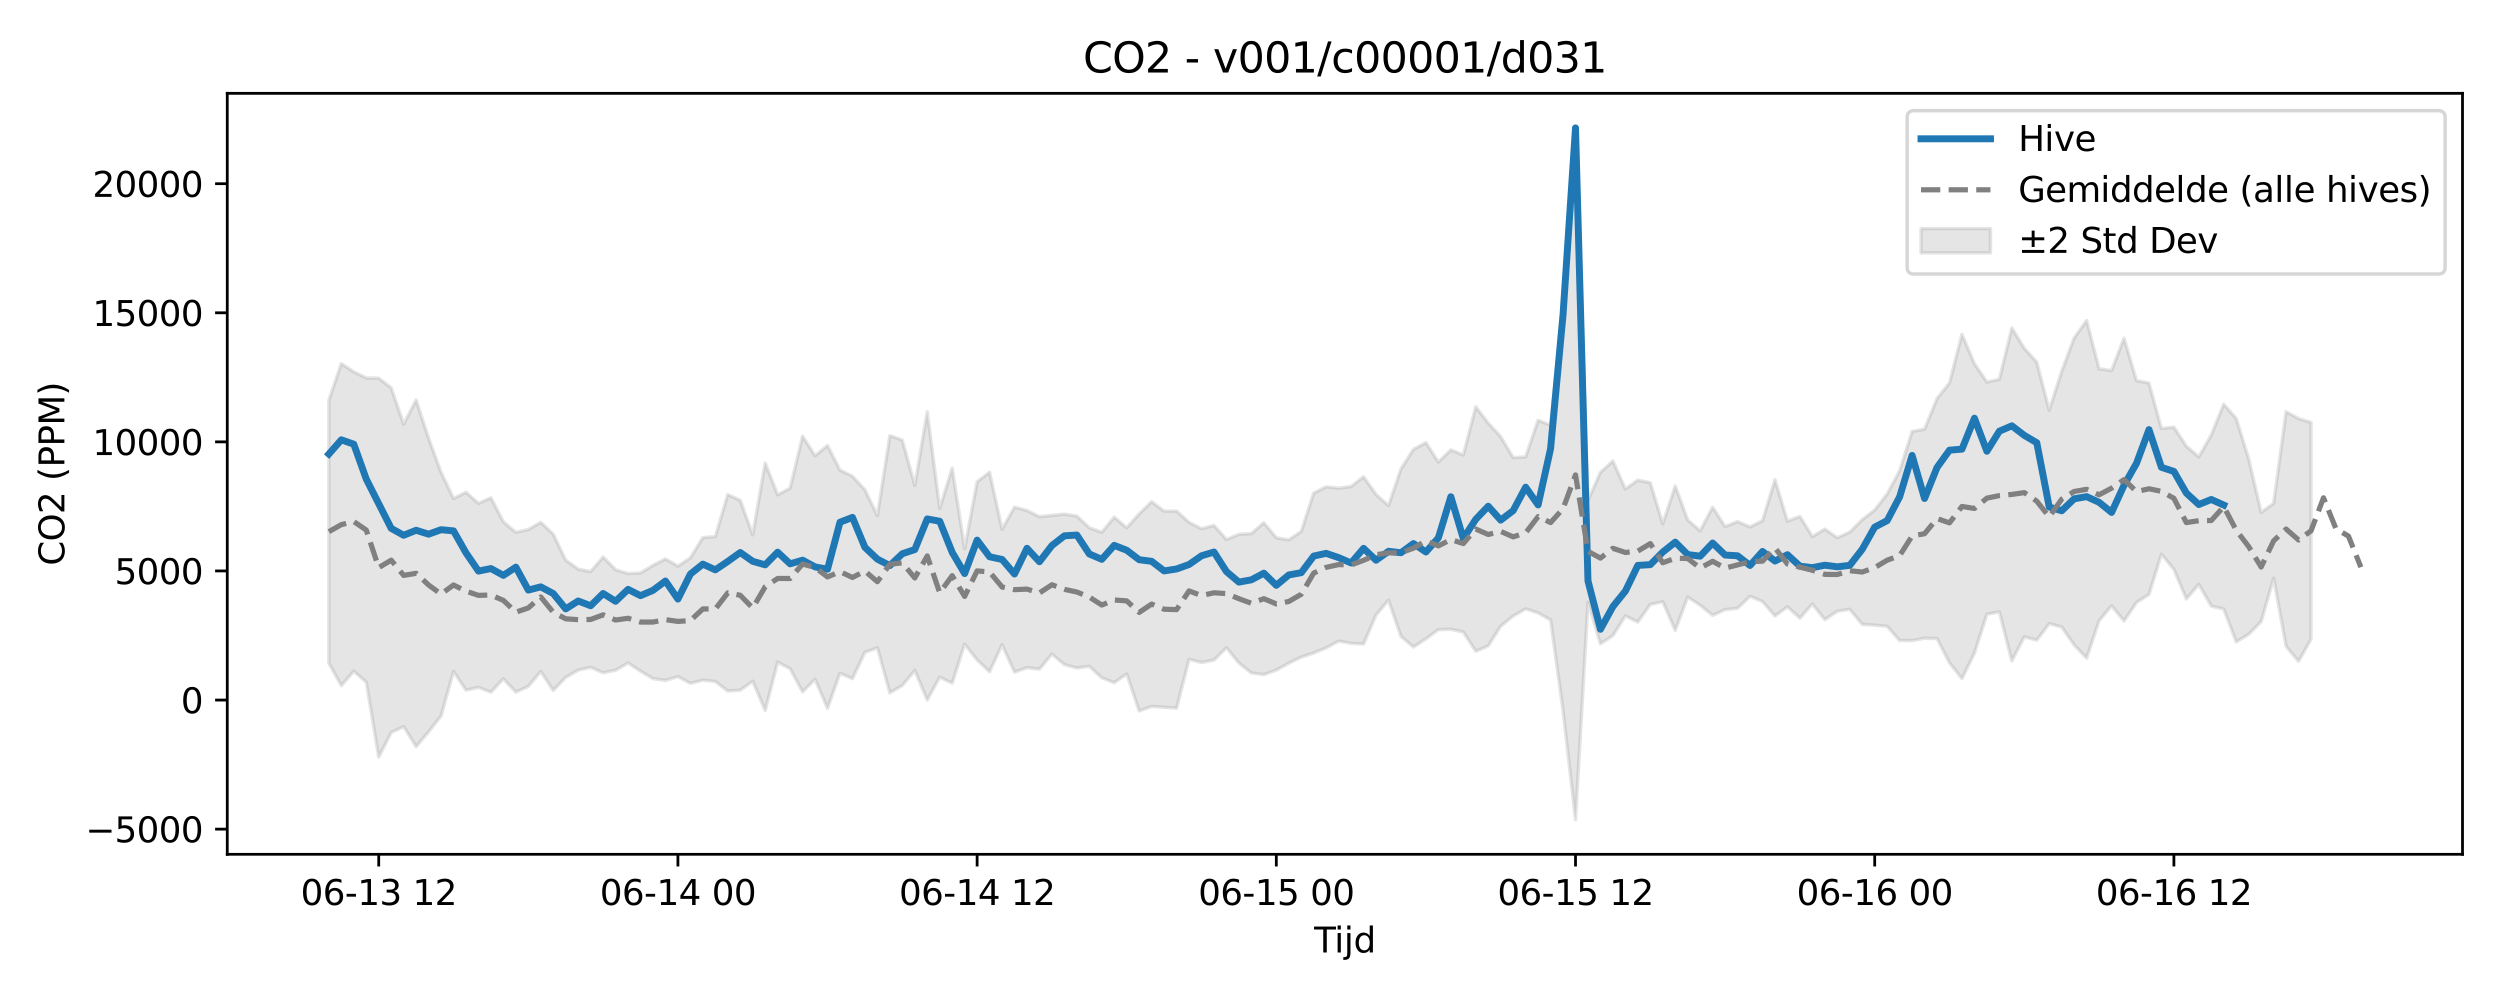 <?xml version="1.0" encoding="utf-8" standalone="no"?>
<!DOCTYPE svg PUBLIC "-//W3C//DTD SVG 1.1//EN"
  "http://www.w3.org/Graphics/SVG/1.1/DTD/svg11.dtd">
<svg xmlns:xlink="http://www.w3.org/1999/xlink" width="720pt" height="288pt" viewBox="0 0 720 288" xmlns="http://www.w3.org/2000/svg" version="1.1">
 <defs>
  <style type="text/css">*{stroke-linejoin: round; stroke-linecap: butt}</style>
 </defs>
 <g id="figure_1">
  <g id="patch_1">
   <path d="M 0 288 
L 720 288 
L 720 0 
L 0 0 
z
" style="fill: #ffffff"/>
  </g>
  <g id="axes_1">
   <g id="patch_2">
    <path d="M 65.45 246.04 
L 709.2 246.04 
L 709.2 26.88 
L 65.45 26.88 
z
" style="fill: #ffffff"/>
   </g>
   <g id="FillBetweenPolyCollection_1">
    <defs>
     <path id="m4580491c74" d="M 94.711 -172.758 
L 94.711 -97.006 
L 98.302 -90.545 
L 101.892 -94.687 
L 105.482 -91.541 
L 109.073 -69.968 
L 112.663 -77.025 
L 116.253 -78.741 
L 119.844 -72.966 
L 123.434 -77.245 
L 127.025 -81.805 
L 130.615 -94.617 
L 134.205 -89.24 
L 137.796 -90.054 
L 141.386 -88.648 
L 144.976 -92.493 
L 148.567 -88.682 
L 152.157 -90.338 
L 155.747 -94.593 
L 159.338 -89.149 
L 162.928 -92.912 
L 166.518 -94.988 
L 170.109 -95.811 
L 173.699 -94.251 
L 177.289 -94.956 
L 180.88 -97.072 
L 184.47 -94.71 
L 188.06 -92.546 
L 191.651 -92.041 
L 195.241 -93.122 
L 198.832 -91.192 
L 202.422 -92.102 
L 206.012 -91.745 
L 209.603 -88.988 
L 213.193 -89.224 
L 216.783 -91.804 
L 220.374 -83.398 
L 223.964 -97.308 
L 227.554 -95.393 
L 231.145 -88.75 
L 234.735 -92.36 
L 238.325 -84.012 
L 241.916 -94.116 
L 245.506 -92.544 
L 249.096 -100.125 
L 252.687 -101.442 
L 256.277 -88.484 
L 259.868 -90.567 
L 263.458 -94.902 
L 267.048 -86.395 
L 270.639 -92.98 
L 274.229 -91.248 
L 277.819 -102.481 
L 281.41 -97.931 
L 285 -94.541 
L 288.59 -102.324 
L 292.181 -94.421 
L 295.771 -95.708 
L 299.361 -95.272 
L 302.952 -99.617 
L 306.542 -96.603 
L 310.132 -95.621 
L 313.723 -96.088 
L 317.313 -92.791 
L 320.904 -91.375 
L 324.494 -93.906 
L 328.084 -83.234 
L 331.675 -84.562 
L 335.265 -84.289 
L 338.855 -84.053 
L 342.446 -98.084 
L 346.036 -97.217 
L 349.626 -97.887 
L 353.217 -101.454 
L 356.807 -97.044 
L 360.397 -94.185 
L 363.988 -93.705 
L 367.578 -95.009 
L 371.168 -97.007 
L 374.759 -98.757 
L 378.349 -99.926 
L 381.939 -101.414 
L 385.53 -103.373 
L 389.12 -102.714 
L 392.711 -102.529 
L 396.301 -110.894 
L 399.891 -115.14 
L 403.482 -104.713 
L 407.072 -101.649 
L 410.662 -104.01 
L 414.253 -106.649 
L 417.843 -106.772 
L 421.433 -105.965 
L 425.024 -100.438 
L 428.614 -101.983 
L 432.204 -107.659 
L 435.795 -110.57 
L 439.385 -112.655 
L 442.975 -111.475 
L 446.566 -109.451 
L 450.156 -83.362 
L 453.747 -51.922 
L 457.337 -114.528 
L 460.927 -102.566 
L 464.518 -104.95 
L 468.108 -110.613 
L 471.698 -108.846 
L 475.289 -113.931 
L 478.879 -114.69 
L 482.469 -106.447 
L 486.06 -116.052 
L 489.65 -113.69 
L 493.24 -110.774 
L 496.831 -112.428 
L 500.421 -112.816 
L 504.011 -116.269 
L 507.602 -114.75 
L 511.192 -110.598 
L 514.782 -113.24 
L 518.373 -109.979 
L 521.963 -114.052 
L 525.554 -109.551 
L 529.144 -111.953 
L 532.734 -112.521 
L 536.325 -108.18 
L 539.915 -107.948 
L 543.505 -107.602 
L 547.096 -103.527 
L 550.686 -103.515 
L 554.276 -104.182 
L 557.867 -104.092 
L 561.457 -97.095 
L 565.047 -92.548 
L 568.638 -99.889 
L 572.228 -111.097 
L 575.818 -111.773 
L 579.409 -97.664 
L 582.999 -104.59 
L 586.59 -103.627 
L 590.18 -108.386 
L 593.77 -107.437 
L 597.361 -102.237 
L 600.951 -98.48 
L 604.541 -109.215 
L 608.132 -113.525 
L 611.722 -109.168 
L 615.312 -114.463 
L 618.903 -116.797 
L 622.493 -128.396 
L 626.083 -123.999 
L 629.674 -115.505 
L 633.264 -119.688 
L 636.854 -113.439 
L 640.445 -112.594 
L 644.035 -103.133 
L 647.625 -105.331 
L 651.216 -108.994 
L 654.806 -121.465 
L 658.397 -101.855 
L 661.987 -97.532 
L 665.577 -103.915 
L 665.577 -166.339 
L 665.577 -166.339 
L 661.987 -167.442 
L 658.397 -169.404 
L 654.806 -143.018 
L 651.216 -140.412 
L 647.625 -155.808 
L 644.035 -167.463 
L 640.445 -171.587 
L 636.854 -162.736 
L 633.264 -156.409 
L 629.674 -159.487 
L 626.083 -164.976 
L 622.493 -164.594 
L 618.903 -177.671 
L 615.312 -178.37 
L 611.722 -190.598 
L 608.132 -181.289 
L 604.541 -181.79 
L 600.951 -195.676 
L 597.361 -190.682 
L 593.77 -181.051 
L 590.18 -169.863 
L 586.59 -183.712 
L 582.999 -187.661 
L 579.409 -193.545 
L 575.818 -178.766 
L 572.228 -177.98 
L 568.638 -183.237 
L 565.047 -191.728 
L 561.457 -177.723 
L 557.867 -173.215 
L 554.276 -164.398 
L 550.686 -163.75 
L 547.096 -152.435 
L 543.505 -145.733 
L 539.915 -141.101 
L 536.325 -138.336 
L 532.734 -134.745 
L 529.144 -133.129 
L 525.554 -135.623 
L 521.963 -133.466 
L 518.373 -139.266 
L 514.782 -137.899 
L 511.192 -149.813 
L 507.602 -138.032 
L 504.011 -136.224 
L 500.421 -137.786 
L 496.831 -136.334 
L 493.24 -141.92 
L 489.65 -135.117 
L 486.06 -138.262 
L 482.469 -148.024 
L 478.879 -137.16 
L 475.289 -148.966 
L 471.698 -149.722 
L 468.108 -147.158 
L 464.518 -155.233 
L 460.927 -151.968 
L 457.337 -143.896 
L 453.747 -250.525 
L 450.156 -199.64 
L 446.566 -165.535 
L 442.975 -166.96 
L 439.385 -156.421 
L 435.795 -156.195 
L 432.204 -162.253 
L 428.614 -166.142 
L 425.024 -170.839 
L 421.433 -156.941 
L 417.843 -158.436 
L 414.253 -154.911 
L 410.662 -160.52 
L 407.072 -158.577 
L 403.482 -152.937 
L 399.891 -142.391 
L 396.301 -145.59 
L 392.711 -150.714 
L 389.12 -147.871 
L 385.53 -147.416 
L 381.939 -147.792 
L 378.349 -145.982 
L 374.759 -134.94 
L 371.168 -132.528 
L 367.578 -133.122 
L 363.988 -137.453 
L 360.397 -134.323 
L 356.807 -134.111 
L 353.217 -132.627 
L 349.626 -136.676 
L 346.036 -135.721 
L 342.446 -137.55 
L 338.855 -140.81 
L 335.265 -140.785 
L 331.675 -143.502 
L 328.084 -140.006 
L 324.494 -135.99 
L 320.904 -139.054 
L 317.313 -134.709 
L 313.723 -136.015 
L 310.132 -139.374 
L 306.542 -139.939 
L 302.952 -139.563 
L 299.361 -139.183 
L 295.771 -140.967 
L 292.181 -141.932 
L 288.59 -135.579 
L 285 -151.983 
L 281.41 -149.246 
L 277.819 -129.979 
L 274.229 -153.171 
L 270.639 -141.553 
L 267.048 -169.372 
L 263.458 -148.199 
L 259.868 -161.248 
L 256.277 -162.521 
L 252.687 -139.496 
L 249.096 -146.938 
L 245.506 -150.835 
L 241.916 -152.615 
L 238.325 -159.68 
L 234.735 -156.75 
L 231.145 -162.384 
L 227.554 -147.387 
L 223.964 -145.495 
L 220.374 -154.64 
L 216.783 -133.975 
L 213.193 -143.908 
L 209.603 -145.538 
L 206.012 -133.455 
L 202.422 -133.161 
L 198.832 -127.35 
L 195.241 -124.94 
L 191.651 -127.038 
L 188.06 -125.162 
L 184.47 -122.982 
L 180.88 -122.809 
L 177.289 -123.913 
L 173.699 -127.585 
L 170.109 -123.371 
L 166.518 -124.084 
L 162.928 -126.656 
L 159.338 -134.153 
L 155.747 -137.562 
L 152.157 -135.501 
L 148.567 -134.698 
L 144.976 -137.682 
L 141.386 -144.627 
L 137.796 -143.023 
L 134.205 -146.242 
L 130.615 -144.423 
L 127.025 -151.989 
L 123.434 -161.796 
L 119.844 -172.799 
L 116.253 -165.839 
L 112.663 -176.309 
L 109.073 -179.08 
L 105.482 -179.15 
L 101.892 -180.9 
L 98.302 -183.262 
L 94.711 -172.758 
z
" style="stroke: #808080; stroke-opacity: 0.2"/>
    </defs>
    <g clip-path="url(#pbd253abf12)">
     <use xlink:href="#m4580491c74" x="0" y="288" style="fill: #808080; fill-opacity: 0.2; stroke: #808080; stroke-opacity: 0.2"/>
    </g>
   </g>
   <g id="matplotlib.axis_1">
    <g id="xtick_1">
     <g id="line2d_1">
      <defs>
       <path id="m6f664f702b" d="M 0 0 
L 0 3.5 
" style="stroke: #000000; stroke-width: 0.8"/>
      </defs>
      <g>
       <use xlink:href="#m6f664f702b" x="109.073" y="246.04" style="stroke: #000000; stroke-width: 0.8"/>
      </g>
     </g>
     <g id="text_1">
      <!-- 06-13 12 -->
      <g transform="translate(86.592 260.638) scale(0.1 -0.1)">
       <defs>
        <path id="DejaVuSans-30" d="M 2034 4250 
Q 1547 4250 1301 3770 
Q 1056 3291 1056 2328 
Q 1056 1369 1301 889 
Q 1547 409 2034 409 
Q 2525 409 2770 889 
Q 3016 1369 3016 2328 
Q 3016 3291 2770 3770 
Q 2525 4250 2034 4250 
z
M 2034 4750 
Q 2819 4750 3233 4129 
Q 3647 3509 3647 2328 
Q 3647 1150 3233 529 
Q 2819 -91 2034 -91 
Q 1250 -91 836 529 
Q 422 1150 422 2328 
Q 422 3509 836 4129 
Q 1250 4750 2034 4750 
z
" transform="scale(0.016)"/>
        <path id="DejaVuSans-36" d="M 2113 2584 
Q 1688 2584 1439 2293 
Q 1191 2003 1191 1497 
Q 1191 994 1439 701 
Q 1688 409 2113 409 
Q 2538 409 2786 701 
Q 3034 994 3034 1497 
Q 3034 2003 2786 2293 
Q 2538 2584 2113 2584 
z
M 3366 4563 
L 3366 3988 
Q 3128 4100 2886 4159 
Q 2644 4219 2406 4219 
Q 1781 4219 1451 3797 
Q 1122 3375 1075 2522 
Q 1259 2794 1537 2939 
Q 1816 3084 2150 3084 
Q 2853 3084 3261 2657 
Q 3669 2231 3669 1497 
Q 3669 778 3244 343 
Q 2819 -91 2113 -91 
Q 1303 -91 875 529 
Q 447 1150 447 2328 
Q 447 3434 972 4092 
Q 1497 4750 2381 4750 
Q 2619 4750 2861 4703 
Q 3103 4656 3366 4563 
z
" transform="scale(0.016)"/>
        <path id="DejaVuSans-2d" d="M 313 2009 
L 1997 2009 
L 1997 1497 
L 313 1497 
L 313 2009 
z
" transform="scale(0.016)"/>
        <path id="DejaVuSans-31" d="M 794 531 
L 1825 531 
L 1825 4091 
L 703 3866 
L 703 4441 
L 1819 4666 
L 2450 4666 
L 2450 531 
L 3481 531 
L 3481 0 
L 794 0 
L 794 531 
z
" transform="scale(0.016)"/>
        <path id="DejaVuSans-33" d="M 2597 2516 
Q 3050 2419 3304 2112 
Q 3559 1806 3559 1356 
Q 3559 666 3084 287 
Q 2609 -91 1734 -91 
Q 1441 -91 1130 -33 
Q 819 25 488 141 
L 488 750 
Q 750 597 1062 519 
Q 1375 441 1716 441 
Q 2309 441 2620 675 
Q 2931 909 2931 1356 
Q 2931 1769 2642 2001 
Q 2353 2234 1838 2234 
L 1294 2234 
L 1294 2753 
L 1863 2753 
Q 2328 2753 2575 2939 
Q 2822 3125 2822 3475 
Q 2822 3834 2567 4026 
Q 2313 4219 1838 4219 
Q 1578 4219 1281 4162 
Q 984 4106 628 3988 
L 628 4550 
Q 988 4650 1302 4700 
Q 1616 4750 1894 4750 
Q 2613 4750 3031 4423 
Q 3450 4097 3450 3541 
Q 3450 3153 3228 2886 
Q 3006 2619 2597 2516 
z
" transform="scale(0.016)"/>
        <path id="DejaVuSans-20" transform="scale(0.016)"/>
        <path id="DejaVuSans-32" d="M 1228 531 
L 3431 531 
L 3431 0 
L 469 0 
L 469 531 
Q 828 903 1448 1529 
Q 2069 2156 2228 2338 
Q 2531 2678 2651 2914 
Q 2772 3150 2772 3378 
Q 2772 3750 2511 3984 
Q 2250 4219 1831 4219 
Q 1534 4219 1204 4116 
Q 875 4013 500 3803 
L 500 4441 
Q 881 4594 1212 4672 
Q 1544 4750 1819 4750 
Q 2544 4750 2975 4387 
Q 3406 4025 3406 3419 
Q 3406 3131 3298 2873 
Q 3191 2616 2906 2266 
Q 2828 2175 2409 1742 
Q 1991 1309 1228 531 
z
" transform="scale(0.016)"/>
       </defs>
       <use xlink:href="#DejaVuSans-30"/>
       <use xlink:href="#DejaVuSans-36" transform="translate(63.623 0)"/>
       <use xlink:href="#DejaVuSans-2d" transform="translate(127.246 0)"/>
       <use xlink:href="#DejaVuSans-31" transform="translate(163.33 0)"/>
       <use xlink:href="#DejaVuSans-33" transform="translate(226.953 0)"/>
       <use xlink:href="#DejaVuSans-20" transform="translate(290.576 0)"/>
       <use xlink:href="#DejaVuSans-31" transform="translate(322.363 0)"/>
       <use xlink:href="#DejaVuSans-32" transform="translate(385.986 0)"/>
      </g>
     </g>
    </g>
    <g id="xtick_2">
     <g id="line2d_2">
      <g>
       <use xlink:href="#m6f664f702b" x="195.241" y="246.04" style="stroke: #000000; stroke-width: 0.8"/>
      </g>
     </g>
     <g id="text_2">
      <!-- 06-14 00 -->
      <g transform="translate(172.761 260.638) scale(0.1 -0.1)">
       <defs>
        <path id="DejaVuSans-34" d="M 2419 4116 
L 825 1625 
L 2419 1625 
L 2419 4116 
z
M 2253 4666 
L 3047 4666 
L 3047 1625 
L 3713 1625 
L 3713 1100 
L 3047 1100 
L 3047 0 
L 2419 0 
L 2419 1100 
L 313 1100 
L 313 1709 
L 2253 4666 
z
" transform="scale(0.016)"/>
       </defs>
       <use xlink:href="#DejaVuSans-30"/>
       <use xlink:href="#DejaVuSans-36" transform="translate(63.623 0)"/>
       <use xlink:href="#DejaVuSans-2d" transform="translate(127.246 0)"/>
       <use xlink:href="#DejaVuSans-31" transform="translate(163.33 0)"/>
       <use xlink:href="#DejaVuSans-34" transform="translate(226.953 0)"/>
       <use xlink:href="#DejaVuSans-20" transform="translate(290.576 0)"/>
       <use xlink:href="#DejaVuSans-30" transform="translate(322.363 0)"/>
       <use xlink:href="#DejaVuSans-30" transform="translate(385.986 0)"/>
      </g>
     </g>
    </g>
    <g id="xtick_3">
     <g id="line2d_3">
      <g>
       <use xlink:href="#m6f664f702b" x="281.41" y="246.04" style="stroke: #000000; stroke-width: 0.8"/>
      </g>
     </g>
     <g id="text_3">
      <!-- 06-14 12 -->
      <g transform="translate(258.929 260.638) scale(0.1 -0.1)">
       <use xlink:href="#DejaVuSans-30"/>
       <use xlink:href="#DejaVuSans-36" transform="translate(63.623 0)"/>
       <use xlink:href="#DejaVuSans-2d" transform="translate(127.246 0)"/>
       <use xlink:href="#DejaVuSans-31" transform="translate(163.33 0)"/>
       <use xlink:href="#DejaVuSans-34" transform="translate(226.953 0)"/>
       <use xlink:href="#DejaVuSans-20" transform="translate(290.576 0)"/>
       <use xlink:href="#DejaVuSans-31" transform="translate(322.363 0)"/>
       <use xlink:href="#DejaVuSans-32" transform="translate(385.986 0)"/>
      </g>
     </g>
    </g>
    <g id="xtick_4">
     <g id="line2d_4">
      <g>
       <use xlink:href="#m6f664f702b" x="367.578" y="246.04" style="stroke: #000000; stroke-width: 0.8"/>
      </g>
     </g>
     <g id="text_4">
      <!-- 06-15 00 -->
      <g transform="translate(345.098 260.638) scale(0.1 -0.1)">
       <defs>
        <path id="DejaVuSans-35" d="M 691 4666 
L 3169 4666 
L 3169 4134 
L 1269 4134 
L 1269 2991 
Q 1406 3038 1543 3061 
Q 1681 3084 1819 3084 
Q 2600 3084 3056 2656 
Q 3513 2228 3513 1497 
Q 3513 744 3044 326 
Q 2575 -91 1722 -91 
Q 1428 -91 1123 -41 
Q 819 9 494 109 
L 494 744 
Q 775 591 1075 516 
Q 1375 441 1709 441 
Q 2250 441 2565 725 
Q 2881 1009 2881 1497 
Q 2881 1984 2565 2268 
Q 2250 2553 1709 2553 
Q 1456 2553 1204 2497 
Q 953 2441 691 2322 
L 691 4666 
z
" transform="scale(0.016)"/>
       </defs>
       <use xlink:href="#DejaVuSans-30"/>
       <use xlink:href="#DejaVuSans-36" transform="translate(63.623 0)"/>
       <use xlink:href="#DejaVuSans-2d" transform="translate(127.246 0)"/>
       <use xlink:href="#DejaVuSans-31" transform="translate(163.33 0)"/>
       <use xlink:href="#DejaVuSans-35" transform="translate(226.953 0)"/>
       <use xlink:href="#DejaVuSans-20" transform="translate(290.576 0)"/>
       <use xlink:href="#DejaVuSans-30" transform="translate(322.363 0)"/>
       <use xlink:href="#DejaVuSans-30" transform="translate(385.986 0)"/>
      </g>
     </g>
    </g>
    <g id="xtick_5">
     <g id="line2d_5">
      <g>
       <use xlink:href="#m6f664f702b" x="453.747" y="246.04" style="stroke: #000000; stroke-width: 0.8"/>
      </g>
     </g>
     <g id="text_5">
      <!-- 06-15 12 -->
      <g transform="translate(431.266 260.638) scale(0.1 -0.1)">
       <use xlink:href="#DejaVuSans-30"/>
       <use xlink:href="#DejaVuSans-36" transform="translate(63.623 0)"/>
       <use xlink:href="#DejaVuSans-2d" transform="translate(127.246 0)"/>
       <use xlink:href="#DejaVuSans-31" transform="translate(163.33 0)"/>
       <use xlink:href="#DejaVuSans-35" transform="translate(226.953 0)"/>
       <use xlink:href="#DejaVuSans-20" transform="translate(290.576 0)"/>
       <use xlink:href="#DejaVuSans-31" transform="translate(322.363 0)"/>
       <use xlink:href="#DejaVuSans-32" transform="translate(385.986 0)"/>
      </g>
     </g>
    </g>
    <g id="xtick_6">
     <g id="line2d_6">
      <g>
       <use xlink:href="#m6f664f702b" x="539.915" y="246.04" style="stroke: #000000; stroke-width: 0.8"/>
      </g>
     </g>
     <g id="text_6">
      <!-- 06-16 00 -->
      <g transform="translate(517.434 260.638) scale(0.1 -0.1)">
       <use xlink:href="#DejaVuSans-30"/>
       <use xlink:href="#DejaVuSans-36" transform="translate(63.623 0)"/>
       <use xlink:href="#DejaVuSans-2d" transform="translate(127.246 0)"/>
       <use xlink:href="#DejaVuSans-31" transform="translate(163.33 0)"/>
       <use xlink:href="#DejaVuSans-36" transform="translate(226.953 0)"/>
       <use xlink:href="#DejaVuSans-20" transform="translate(290.576 0)"/>
       <use xlink:href="#DejaVuSans-30" transform="translate(322.363 0)"/>
       <use xlink:href="#DejaVuSans-30" transform="translate(385.986 0)"/>
      </g>
     </g>
    </g>
    <g id="xtick_7">
     <g id="line2d_7">
      <g>
       <use xlink:href="#m6f664f702b" x="626.083" y="246.04" style="stroke: #000000; stroke-width: 0.8"/>
      </g>
     </g>
     <g id="text_7">
      <!-- 06-16 12 -->
      <g transform="translate(603.603 260.638) scale(0.1 -0.1)">
       <use xlink:href="#DejaVuSans-30"/>
       <use xlink:href="#DejaVuSans-36" transform="translate(63.623 0)"/>
       <use xlink:href="#DejaVuSans-2d" transform="translate(127.246 0)"/>
       <use xlink:href="#DejaVuSans-31" transform="translate(163.33 0)"/>
       <use xlink:href="#DejaVuSans-36" transform="translate(226.953 0)"/>
       <use xlink:href="#DejaVuSans-20" transform="translate(290.576 0)"/>
       <use xlink:href="#DejaVuSans-31" transform="translate(322.363 0)"/>
       <use xlink:href="#DejaVuSans-32" transform="translate(385.986 0)"/>
      </g>
     </g>
    </g>
    <g id="text_8">
     <!-- Tijd -->
     <g transform="translate(378.475 274.317) scale(0.1 -0.1)">
      <defs>
       <path id="DejaVuSans-54" d="M -19 4666 
L 3928 4666 
L 3928 4134 
L 2272 4134 
L 2272 0 
L 1638 0 
L 1638 4134 
L -19 4134 
L -19 4666 
z
" transform="scale(0.016)"/>
       <path id="DejaVuSans-69" d="M 603 3500 
L 1178 3500 
L 1178 0 
L 603 0 
L 603 3500 
z
M 603 4863 
L 1178 4863 
L 1178 4134 
L 603 4134 
L 603 4863 
z
" transform="scale(0.016)"/>
       <path id="DejaVuSans-6a" d="M 603 3500 
L 1178 3500 
L 1178 -63 
Q 1178 -731 923 -1031 
Q 669 -1331 103 -1331 
L -116 -1331 
L -116 -844 
L 38 -844 
Q 366 -844 484 -692 
Q 603 -541 603 -63 
L 603 3500 
z
M 603 4863 
L 1178 4863 
L 1178 4134 
L 603 4134 
L 603 4863 
z
" transform="scale(0.016)"/>
       <path id="DejaVuSans-64" d="M 2906 2969 
L 2906 4863 
L 3481 4863 
L 3481 0 
L 2906 0 
L 2906 525 
Q 2725 213 2448 61 
Q 2172 -91 1784 -91 
Q 1150 -91 751 415 
Q 353 922 353 1747 
Q 353 2572 751 3078 
Q 1150 3584 1784 3584 
Q 2172 3584 2448 3432 
Q 2725 3281 2906 2969 
z
M 947 1747 
Q 947 1113 1208 752 
Q 1469 391 1925 391 
Q 2381 391 2643 752 
Q 2906 1113 2906 1747 
Q 2906 2381 2643 2742 
Q 2381 3103 1925 3103 
Q 1469 3103 1208 2742 
Q 947 2381 947 1747 
z
" transform="scale(0.016)"/>
      </defs>
      <use xlink:href="#DejaVuSans-54"/>
      <use xlink:href="#DejaVuSans-69" transform="translate(57.959 0)"/>
      <use xlink:href="#DejaVuSans-6a" transform="translate(85.742 0)"/>
      <use xlink:href="#DejaVuSans-64" transform="translate(113.525 0)"/>
     </g>
    </g>
   </g>
   <g id="matplotlib.axis_2">
    <g id="ytick_1">
     <g id="line2d_8">
      <defs>
       <path id="m6e76f343d1" d="M 0 0 
L -3.5 0 
" style="stroke: #000000; stroke-width: 0.8"/>
      </defs>
      <g>
       <use xlink:href="#m6e76f343d1" x="65.45" y="238.789" style="stroke: #000000; stroke-width: 0.8"/>
      </g>
     </g>
     <g id="text_9">
      <!-- −5000 -->
      <g transform="translate(24.62 242.588) scale(0.1 -0.1)">
       <defs>
        <path id="DejaVuSans-2212" d="M 678 2272 
L 4684 2272 
L 4684 1741 
L 678 1741 
L 678 2272 
z
" transform="scale(0.016)"/>
       </defs>
       <use xlink:href="#DejaVuSans-2212"/>
       <use xlink:href="#DejaVuSans-35" transform="translate(83.789 0)"/>
       <use xlink:href="#DejaVuSans-30" transform="translate(147.412 0)"/>
       <use xlink:href="#DejaVuSans-30" transform="translate(211.035 0)"/>
       <use xlink:href="#DejaVuSans-30" transform="translate(274.658 0)"/>
      </g>
     </g>
    </g>
    <g id="ytick_2">
     <g id="line2d_9">
      <g>
       <use xlink:href="#m6e76f343d1" x="65.45" y="201.612" style="stroke: #000000; stroke-width: 0.8"/>
      </g>
     </g>
     <g id="text_10">
      <!-- 0 -->
      <g transform="translate(52.087 205.412) scale(0.1 -0.1)">
       <use xlink:href="#DejaVuSans-30"/>
      </g>
     </g>
    </g>
    <g id="ytick_3">
     <g id="line2d_10">
      <g>
       <use xlink:href="#m6e76f343d1" x="65.45" y="164.436" style="stroke: #000000; stroke-width: 0.8"/>
      </g>
     </g>
     <g id="text_11">
      <!-- 5000 -->
      <g transform="translate(33 168.235) scale(0.1 -0.1)">
       <use xlink:href="#DejaVuSans-35"/>
       <use xlink:href="#DejaVuSans-30" transform="translate(63.623 0)"/>
       <use xlink:href="#DejaVuSans-30" transform="translate(127.246 0)"/>
       <use xlink:href="#DejaVuSans-30" transform="translate(190.869 0)"/>
      </g>
     </g>
    </g>
    <g id="ytick_4">
     <g id="line2d_11">
      <g>
       <use xlink:href="#m6e76f343d1" x="65.45" y="127.26" style="stroke: #000000; stroke-width: 0.8"/>
      </g>
     </g>
     <g id="text_12">
      <!-- 10000 -->
      <g transform="translate(26.637 131.059) scale(0.1 -0.1)">
       <use xlink:href="#DejaVuSans-31"/>
       <use xlink:href="#DejaVuSans-30" transform="translate(63.623 0)"/>
       <use xlink:href="#DejaVuSans-30" transform="translate(127.246 0)"/>
       <use xlink:href="#DejaVuSans-30" transform="translate(190.869 0)"/>
       <use xlink:href="#DejaVuSans-30" transform="translate(254.492 0)"/>
      </g>
     </g>
    </g>
    <g id="ytick_5">
     <g id="line2d_12">
      <g>
       <use xlink:href="#m6e76f343d1" x="65.45" y="90.083" style="stroke: #000000; stroke-width: 0.8"/>
      </g>
     </g>
     <g id="text_13">
      <!-- 15000 -->
      <g transform="translate(26.637 93.883) scale(0.1 -0.1)">
       <use xlink:href="#DejaVuSans-31"/>
       <use xlink:href="#DejaVuSans-35" transform="translate(63.623 0)"/>
       <use xlink:href="#DejaVuSans-30" transform="translate(127.246 0)"/>
       <use xlink:href="#DejaVuSans-30" transform="translate(190.869 0)"/>
       <use xlink:href="#DejaVuSans-30" transform="translate(254.492 0)"/>
      </g>
     </g>
    </g>
    <g id="ytick_6">
     <g id="line2d_13">
      <g>
       <use xlink:href="#m6e76f343d1" x="65.45" y="52.907" style="stroke: #000000; stroke-width: 0.8"/>
      </g>
     </g>
     <g id="text_14">
      <!-- 20000 -->
      <g transform="translate(26.637 56.706) scale(0.1 -0.1)">
       <use xlink:href="#DejaVuSans-32"/>
       <use xlink:href="#DejaVuSans-30" transform="translate(63.623 0)"/>
       <use xlink:href="#DejaVuSans-30" transform="translate(127.246 0)"/>
       <use xlink:href="#DejaVuSans-30" transform="translate(190.869 0)"/>
       <use xlink:href="#DejaVuSans-30" transform="translate(254.492 0)"/>
      </g>
     </g>
    </g>
    <g id="text_15">
     <!-- CO2 (PPM) -->
     <g transform="translate(18.541 162.903) rotate(-90) scale(0.1 -0.1)">
      <defs>
       <path id="DejaVuSans-43" d="M 4122 4306 
L 4122 3641 
Q 3803 3938 3442 4084 
Q 3081 4231 2675 4231 
Q 1875 4231 1450 3742 
Q 1025 3253 1025 2328 
Q 1025 1406 1450 917 
Q 1875 428 2675 428 
Q 3081 428 3442 575 
Q 3803 722 4122 1019 
L 4122 359 
Q 3791 134 3420 21 
Q 3050 -91 2638 -91 
Q 1578 -91 968 557 
Q 359 1206 359 2328 
Q 359 3453 968 4101 
Q 1578 4750 2638 4750 
Q 3056 4750 3426 4639 
Q 3797 4528 4122 4306 
z
" transform="scale(0.016)"/>
       <path id="DejaVuSans-4f" d="M 2522 4238 
Q 1834 4238 1429 3725 
Q 1025 3213 1025 2328 
Q 1025 1447 1429 934 
Q 1834 422 2522 422 
Q 3209 422 3611 934 
Q 4013 1447 4013 2328 
Q 4013 3213 3611 3725 
Q 3209 4238 2522 4238 
z
M 2522 4750 
Q 3503 4750 4090 4092 
Q 4678 3434 4678 2328 
Q 4678 1225 4090 567 
Q 3503 -91 2522 -91 
Q 1538 -91 948 565 
Q 359 1222 359 2328 
Q 359 3434 948 4092 
Q 1538 4750 2522 4750 
z
" transform="scale(0.016)"/>
       <path id="DejaVuSans-28" d="M 1984 4856 
Q 1566 4138 1362 3434 
Q 1159 2731 1159 2009 
Q 1159 1288 1364 580 
Q 1569 -128 1984 -844 
L 1484 -844 
Q 1016 -109 783 600 
Q 550 1309 550 2009 
Q 550 2706 781 3412 
Q 1013 4119 1484 4856 
L 1984 4856 
z
" transform="scale(0.016)"/>
       <path id="DejaVuSans-50" d="M 1259 4147 
L 1259 2394 
L 2053 2394 
Q 2494 2394 2734 2622 
Q 2975 2850 2975 3272 
Q 2975 3691 2734 3919 
Q 2494 4147 2053 4147 
L 1259 4147 
z
M 628 4666 
L 2053 4666 
Q 2838 4666 3239 4311 
Q 3641 3956 3641 3272 
Q 3641 2581 3239 2228 
Q 2838 1875 2053 1875 
L 1259 1875 
L 1259 0 
L 628 0 
L 628 4666 
z
" transform="scale(0.016)"/>
       <path id="DejaVuSans-4d" d="M 628 4666 
L 1569 4666 
L 2759 1491 
L 3956 4666 
L 4897 4666 
L 4897 0 
L 4281 0 
L 4281 4097 
L 3078 897 
L 2444 897 
L 1241 4097 
L 1241 0 
L 628 0 
L 628 4666 
z
" transform="scale(0.016)"/>
       <path id="DejaVuSans-29" d="M 513 4856 
L 1013 4856 
Q 1481 4119 1714 3412 
Q 1947 2706 1947 2009 
Q 1947 1309 1714 600 
Q 1481 -109 1013 -844 
L 513 -844 
Q 928 -128 1133 580 
Q 1338 1288 1338 2009 
Q 1338 2731 1133 3434 
Q 928 4138 513 4856 
z
" transform="scale(0.016)"/>
      </defs>
      <use xlink:href="#DejaVuSans-43"/>
      <use xlink:href="#DejaVuSans-4f" transform="translate(69.824 0)"/>
      <use xlink:href="#DejaVuSans-32" transform="translate(148.535 0)"/>
      <use xlink:href="#DejaVuSans-20" transform="translate(212.158 0)"/>
      <use xlink:href="#DejaVuSans-28" transform="translate(243.945 0)"/>
      <use xlink:href="#DejaVuSans-50" transform="translate(282.959 0)"/>
      <use xlink:href="#DejaVuSans-50" transform="translate(343.262 0)"/>
      <use xlink:href="#DejaVuSans-4d" transform="translate(403.564 0)"/>
      <use xlink:href="#DejaVuSans-29" transform="translate(489.844 0)"/>
     </g>
    </g>
   </g>
   <g id="line2d_14">
    <path d="M 94.711 130.762 
L 98.302 126.67 
L 101.892 127.929 
L 105.482 137.974 
L 112.663 152.168 
L 116.253 154.153 
L 119.844 152.716 
L 123.434 153.841 
L 127.025 152.554 
L 130.615 152.894 
L 134.205 159.214 
L 137.796 164.473 
L 141.386 163.744 
L 144.976 165.702 
L 148.567 163.343 
L 152.157 169.943 
L 155.747 169.019 
L 159.338 170.944 
L 162.928 175.358 
L 166.518 173.086 
L 170.109 174.456 
L 173.699 170.924 
L 177.289 173.172 
L 180.88 169.735 
L 184.47 171.552 
L 188.06 170.012 
L 191.651 167.333 
L 195.241 172.53 
L 198.832 165.328 
L 202.422 162.468 
L 206.012 164.116 
L 209.603 161.692 
L 213.193 159.122 
L 216.783 161.658 
L 220.374 162.676 
L 223.964 159.031 
L 227.554 162.386 
L 231.145 161.331 
L 234.735 163.265 
L 238.325 163.933 
L 241.916 150.401 
L 245.506 149.008 
L 249.096 157.64 
L 252.687 161.033 
L 256.277 162.887 
L 259.868 159.474 
L 263.458 158.28 
L 267.048 149.456 
L 270.639 150.121 
L 274.229 159.073 
L 277.819 165.177 
L 281.41 155.562 
L 285 160.347 
L 288.59 161.12 
L 292.181 165.313 
L 295.771 157.913 
L 299.361 161.778 
L 302.952 157.115 
L 306.542 154.319 
L 310.132 154.091 
L 313.723 159.54 
L 317.313 161.088 
L 320.904 157.065 
L 324.494 158.473 
L 328.084 161.198 
L 331.675 161.655 
L 335.265 164.424 
L 338.855 163.866 
L 342.446 162.577 
L 346.036 160.067 
L 349.626 158.986 
L 353.217 164.614 
L 356.807 167.65 
L 360.397 166.991 
L 363.988 165.075 
L 367.578 168.57 
L 371.168 165.588 
L 374.759 164.932 
L 378.349 160.141 
L 381.939 159.365 
L 385.53 160.597 
L 389.12 162.138 
L 392.711 157.923 
L 396.301 161.345 
L 399.891 158.77 
L 403.482 159.189 
L 407.072 156.547 
L 410.662 158.971 
L 414.253 154.894 
L 417.843 143.065 
L 421.433 155.107 
L 425.024 149.556 
L 428.614 145.796 
L 432.204 149.801 
L 435.795 147.057 
L 439.385 140.309 
L 442.975 145.42 
L 446.566 129.235 
L 450.156 90.624 
L 453.747 36.842 
L 457.337 167.296 
L 460.927 181.23 
L 464.518 174.687 
L 468.108 170.235 
L 471.698 162.83 
L 475.289 162.619 
L 478.879 158.998 
L 482.469 156.136 
L 486.06 159.715 
L 489.65 160.181 
L 493.24 156.391 
L 496.831 159.853 
L 500.421 160.067 
L 504.011 162.852 
L 507.602 158.827 
L 511.192 161.583 
L 514.782 159.757 
L 518.373 163.048 
L 521.963 163.484 
L 525.554 162.778 
L 529.144 163.244 
L 532.734 162.82 
L 536.325 158.185 
L 539.915 151.813 
L 543.505 149.935 
L 547.096 143.084 
L 550.686 131.168 
L 554.276 143.563 
L 557.867 134.628 
L 561.457 129.646 
L 565.047 129.349 
L 568.638 120.446 
L 572.228 129.964 
L 575.818 124.181 
L 579.409 122.637 
L 582.999 125.388 
L 586.59 127.5 
L 590.18 146.019 
L 593.77 147.109 
L 597.361 143.654 
L 600.951 143.037 
L 604.541 144.666 
L 608.132 147.573 
L 611.722 139.763 
L 615.312 133.433 
L 618.903 123.732 
L 622.493 134.583 
L 626.083 135.778 
L 629.674 142.014 
L 633.264 145.305 
L 636.854 143.848 
L 640.445 145.461 
L 640.445 145.461 
" clip-path="url(#pbd253abf12)" style="fill: none; stroke: #1f77b4; stroke-width: 2; stroke-linecap: square"/>
   </g>
   <g id="line2d_15">
    <path d="M 94.711 153.118 
L 98.302 151.097 
L 101.892 150.206 
L 105.482 152.654 
L 109.073 163.476 
L 112.663 161.333 
L 116.253 165.71 
L 119.844 165.117 
L 123.434 168.48 
L 127.025 171.103 
L 130.615 168.48 
L 134.205 170.259 
L 137.796 171.462 
L 141.386 171.362 
L 144.976 172.912 
L 148.567 176.31 
L 152.157 175.081 
L 155.747 171.923 
L 159.338 176.349 
L 162.928 178.216 
L 166.518 178.464 
L 170.109 178.409 
L 173.699 177.082 
L 177.289 178.565 
L 180.88 178.059 
L 184.47 179.154 
L 188.06 179.146 
L 191.651 178.461 
L 195.241 178.969 
L 198.832 178.729 
L 202.422 175.368 
L 206.012 175.4 
L 209.603 170.737 
L 213.193 171.434 
L 216.783 175.111 
L 220.374 168.981 
L 223.964 166.598 
L 227.554 166.61 
L 231.145 162.433 
L 234.735 163.445 
L 238.325 166.154 
L 241.916 164.634 
L 245.506 166.31 
L 249.096 164.468 
L 252.687 167.531 
L 256.277 162.498 
L 259.868 162.093 
L 263.458 166.449 
L 267.048 160.117 
L 270.639 170.734 
L 274.229 165.79 
L 277.819 171.77 
L 281.41 164.412 
L 285 164.738 
L 288.59 169.049 
L 292.181 169.823 
L 295.771 169.663 
L 299.361 170.772 
L 302.952 168.41 
L 306.542 169.729 
L 310.132 170.502 
L 313.723 171.948 
L 317.313 174.25 
L 320.904 172.785 
L 324.494 173.052 
L 328.084 176.38 
L 331.675 173.968 
L 335.265 175.463 
L 338.855 175.569 
L 342.446 170.183 
L 346.036 171.531 
L 349.626 170.718 
L 353.217 170.96 
L 356.807 172.423 
L 360.397 173.746 
L 363.988 172.421 
L 367.578 173.935 
L 371.168 173.232 
L 374.759 171.151 
L 378.349 165.046 
L 381.939 163.397 
L 385.53 162.606 
L 389.12 162.708 
L 392.711 161.379 
L 396.301 159.758 
L 399.891 159.234 
L 403.482 159.175 
L 407.072 157.887 
L 410.662 155.735 
L 414.253 157.22 
L 417.843 155.396 
L 421.433 156.547 
L 425.024 152.362 
L 428.614 153.937 
L 432.204 153.044 
L 435.795 154.618 
L 439.385 153.462 
L 442.975 148.782 
L 446.566 150.507 
L 450.156 146.499 
L 453.747 136.776 
L 457.337 158.788 
L 460.927 160.733 
L 464.518 157.908 
L 468.108 159.114 
L 471.698 158.716 
L 475.289 156.552 
L 478.879 162.075 
L 482.469 160.764 
L 486.06 160.843 
L 489.65 163.596 
L 493.24 161.653 
L 496.831 163.619 
L 504.011 161.753 
L 507.602 161.609 
L 511.192 157.795 
L 514.782 162.431 
L 521.963 164.241 
L 525.554 165.413 
L 529.144 165.459 
L 532.734 164.367 
L 536.325 164.742 
L 539.915 163.475 
L 543.505 161.333 
L 547.096 160.019 
L 550.686 154.368 
L 554.276 153.71 
L 557.867 149.347 
L 561.457 150.591 
L 565.047 145.862 
L 568.638 146.437 
L 572.228 143.462 
L 575.818 142.73 
L 579.409 142.395 
L 582.999 141.875 
L 586.59 144.331 
L 590.18 148.876 
L 593.77 143.756 
L 597.361 141.541 
L 600.951 140.922 
L 604.541 142.498 
L 608.132 140.593 
L 611.722 138.117 
L 615.312 141.583 
L 618.903 140.766 
L 622.493 141.505 
L 626.083 143.513 
L 629.674 150.504 
L 633.264 149.952 
L 636.854 149.912 
L 640.445 145.91 
L 644.035 152.702 
L 647.625 157.43 
L 651.216 163.297 
L 654.806 155.758 
L 658.397 152.371 
L 661.987 155.513 
L 665.577 152.873 
L 669.168 143.372 
L 672.758 152.284 
L 676.348 154.398 
L 679.939 163.347 
L 679.939 163.347 
" clip-path="url(#pbd253abf12)" style="fill: none; stroke-dasharray: 5.55,2.4; stroke-dashoffset: 0; stroke: #808080; stroke-width: 1.5"/>
   </g>
   <g id="patch_3">
    <path d="M 65.45 246.04 
L 65.45 26.88 
" style="fill: none; stroke: #000000; stroke-width: 0.8; stroke-linejoin: miter; stroke-linecap: square"/>
   </g>
   <g id="patch_4">
    <path d="M 709.2 246.04 
L 709.2 26.88 
" style="fill: none; stroke: #000000; stroke-width: 0.8; stroke-linejoin: miter; stroke-linecap: square"/>
   </g>
   <g id="patch_5">
    <path d="M 65.45 246.04 
L 709.2 246.04 
" style="fill: none; stroke: #000000; stroke-width: 0.8; stroke-linejoin: miter; stroke-linecap: square"/>
   </g>
   <g id="patch_6">
    <path d="M 65.45 26.88 
L 709.2 26.88 
" style="fill: none; stroke: #000000; stroke-width: 0.8; stroke-linejoin: miter; stroke-linecap: square"/>
   </g>
   <g id="text_16">
    <!-- CO2 - v001/c00001/d031 -->
    <g transform="translate(311.922 20.88) scale(0.12 -0.12)">
     <defs>
      <path id="DejaVuSans-76" d="M 191 3500 
L 800 3500 
L 1894 563 
L 2988 3500 
L 3597 3500 
L 2284 0 
L 1503 0 
L 191 3500 
z
" transform="scale(0.016)"/>
      <path id="DejaVuSans-2f" d="M 1625 4666 
L 2156 4666 
L 531 -594 
L 0 -594 
L 1625 4666 
z
" transform="scale(0.016)"/>
      <path id="DejaVuSans-63" d="M 3122 3366 
L 3122 2828 
Q 2878 2963 2633 3030 
Q 2388 3097 2138 3097 
Q 1578 3097 1268 2742 
Q 959 2388 959 1747 
Q 959 1106 1268 751 
Q 1578 397 2138 397 
Q 2388 397 2633 464 
Q 2878 531 3122 666 
L 3122 134 
Q 2881 22 2623 -34 
Q 2366 -91 2075 -91 
Q 1284 -91 818 406 
Q 353 903 353 1747 
Q 353 2603 823 3093 
Q 1294 3584 2113 3584 
Q 2378 3584 2631 3529 
Q 2884 3475 3122 3366 
z
" transform="scale(0.016)"/>
     </defs>
     <use xlink:href="#DejaVuSans-43"/>
     <use xlink:href="#DejaVuSans-4f" transform="translate(69.824 0)"/>
     <use xlink:href="#DejaVuSans-32" transform="translate(148.535 0)"/>
     <use xlink:href="#DejaVuSans-20" transform="translate(212.158 0)"/>
     <use xlink:href="#DejaVuSans-2d" transform="translate(243.945 0)"/>
     <use xlink:href="#DejaVuSans-20" transform="translate(280.029 0)"/>
     <use xlink:href="#DejaVuSans-76" transform="translate(311.816 0)"/>
     <use xlink:href="#DejaVuSans-30" transform="translate(370.996 0)"/>
     <use xlink:href="#DejaVuSans-30" transform="translate(434.619 0)"/>
     <use xlink:href="#DejaVuSans-31" transform="translate(498.242 0)"/>
     <use xlink:href="#DejaVuSans-2f" transform="translate(561.865 0)"/>
     <use xlink:href="#DejaVuSans-63" transform="translate(595.557 0)"/>
     <use xlink:href="#DejaVuSans-30" transform="translate(650.537 0)"/>
     <use xlink:href="#DejaVuSans-30" transform="translate(714.16 0)"/>
     <use xlink:href="#DejaVuSans-30" transform="translate(777.783 0)"/>
     <use xlink:href="#DejaVuSans-30" transform="translate(841.406 0)"/>
     <use xlink:href="#DejaVuSans-31" transform="translate(905.029 0)"/>
     <use xlink:href="#DejaVuSans-2f" transform="translate(968.652 0)"/>
     <use xlink:href="#DejaVuSans-64" transform="translate(1002.344 0)"/>
     <use xlink:href="#DejaVuSans-30" transform="translate(1065.82 0)"/>
     <use xlink:href="#DejaVuSans-33" transform="translate(1129.443 0)"/>
     <use xlink:href="#DejaVuSans-31" transform="translate(1193.066 0)"/>
    </g>
   </g>
   <g id="legend_1">
    <g id="patch_7">
     <path d="M 551.256 78.914 
L 702.2 78.914 
Q 704.2 78.914 704.2 76.914 
L 704.2 33.88 
Q 704.2 31.88 702.2 31.88 
L 551.256 31.88 
Q 549.256 31.88 549.256 33.88 
L 549.256 76.914 
Q 549.256 78.914 551.256 78.914 
z
" style="fill: #ffffff; opacity: 0.8; stroke: #cccccc; stroke-linejoin: miter"/>
    </g>
    <g id="line2d_16">
     <path d="M 553.256 39.978 
L 563.256 39.978 
L 573.256 39.978 
" style="fill: none; stroke: #1f77b4; stroke-width: 2; stroke-linecap: square"/>
    </g>
    <g id="text_17">
     <!-- Hive -->
     <g transform="translate(581.256 43.478) scale(0.1 -0.1)">
      <defs>
       <path id="DejaVuSans-48" d="M 628 4666 
L 1259 4666 
L 1259 2753 
L 3553 2753 
L 3553 4666 
L 4184 4666 
L 4184 0 
L 3553 0 
L 3553 2222 
L 1259 2222 
L 1259 0 
L 628 0 
L 628 4666 
z
" transform="scale(0.016)"/>
       <path id="DejaVuSans-65" d="M 3597 1894 
L 3597 1613 
L 953 1613 
Q 991 1019 1311 708 
Q 1631 397 2203 397 
Q 2534 397 2845 478 
Q 3156 559 3463 722 
L 3463 178 
Q 3153 47 2828 -22 
Q 2503 -91 2169 -91 
Q 1331 -91 842 396 
Q 353 884 353 1716 
Q 353 2575 817 3079 
Q 1281 3584 2069 3584 
Q 2775 3584 3186 3129 
Q 3597 2675 3597 1894 
z
M 3022 2063 
Q 3016 2534 2758 2815 
Q 2500 3097 2075 3097 
Q 1594 3097 1305 2825 
Q 1016 2553 972 2059 
L 3022 2063 
z
" transform="scale(0.016)"/>
      </defs>
      <use xlink:href="#DejaVuSans-48"/>
      <use xlink:href="#DejaVuSans-69" transform="translate(75.195 0)"/>
      <use xlink:href="#DejaVuSans-76" transform="translate(102.979 0)"/>
      <use xlink:href="#DejaVuSans-65" transform="translate(162.158 0)"/>
     </g>
    </g>
    <g id="line2d_17">
     <path d="M 553.256 54.657 
L 563.256 54.657 
L 573.256 54.657 
" style="fill: none; stroke-dasharray: 5.55,2.4; stroke-dashoffset: 0; stroke: #808080; stroke-width: 1.5"/>
    </g>
    <g id="text_18">
     <!-- Gemiddelde (alle hives) -->
     <g transform="translate(581.256 58.157) scale(0.1 -0.1)">
      <defs>
       <path id="DejaVuSans-47" d="M 3809 666 
L 3809 1919 
L 2778 1919 
L 2778 2438 
L 4434 2438 
L 4434 434 
Q 4069 175 3628 42 
Q 3188 -91 2688 -91 
Q 1594 -91 976 548 
Q 359 1188 359 2328 
Q 359 3472 976 4111 
Q 1594 4750 2688 4750 
Q 3144 4750 3555 4637 
Q 3966 4525 4313 4306 
L 4313 3634 
Q 3963 3931 3569 4081 
Q 3175 4231 2741 4231 
Q 1884 4231 1454 3753 
Q 1025 3275 1025 2328 
Q 1025 1384 1454 906 
Q 1884 428 2741 428 
Q 3075 428 3337 486 
Q 3600 544 3809 666 
z
" transform="scale(0.016)"/>
       <path id="DejaVuSans-6d" d="M 3328 2828 
Q 3544 3216 3844 3400 
Q 4144 3584 4550 3584 
Q 5097 3584 5394 3201 
Q 5691 2819 5691 2113 
L 5691 0 
L 5113 0 
L 5113 2094 
Q 5113 2597 4934 2840 
Q 4756 3084 4391 3084 
Q 3944 3084 3684 2787 
Q 3425 2491 3425 1978 
L 3425 0 
L 2847 0 
L 2847 2094 
Q 2847 2600 2669 2842 
Q 2491 3084 2119 3084 
Q 1678 3084 1418 2786 
Q 1159 2488 1159 1978 
L 1159 0 
L 581 0 
L 581 3500 
L 1159 3500 
L 1159 2956 
Q 1356 3278 1631 3431 
Q 1906 3584 2284 3584 
Q 2666 3584 2933 3390 
Q 3200 3197 3328 2828 
z
" transform="scale(0.016)"/>
       <path id="DejaVuSans-6c" d="M 603 4863 
L 1178 4863 
L 1178 0 
L 603 0 
L 603 4863 
z
" transform="scale(0.016)"/>
       <path id="DejaVuSans-61" d="M 2194 1759 
Q 1497 1759 1228 1600 
Q 959 1441 959 1056 
Q 959 750 1161 570 
Q 1363 391 1709 391 
Q 2188 391 2477 730 
Q 2766 1069 2766 1631 
L 2766 1759 
L 2194 1759 
z
M 3341 1997 
L 3341 0 
L 2766 0 
L 2766 531 
Q 2569 213 2275 61 
Q 1981 -91 1556 -91 
Q 1019 -91 701 211 
Q 384 513 384 1019 
Q 384 1609 779 1909 
Q 1175 2209 1959 2209 
L 2766 2209 
L 2766 2266 
Q 2766 2663 2505 2880 
Q 2244 3097 1772 3097 
Q 1472 3097 1187 3025 
Q 903 2953 641 2809 
L 641 3341 
Q 956 3463 1253 3523 
Q 1550 3584 1831 3584 
Q 2591 3584 2966 3190 
Q 3341 2797 3341 1997 
z
" transform="scale(0.016)"/>
       <path id="DejaVuSans-68" d="M 3513 2113 
L 3513 0 
L 2938 0 
L 2938 2094 
Q 2938 2591 2744 2837 
Q 2550 3084 2163 3084 
Q 1697 3084 1428 2787 
Q 1159 2491 1159 1978 
L 1159 0 
L 581 0 
L 581 4863 
L 1159 4863 
L 1159 2956 
Q 1366 3272 1645 3428 
Q 1925 3584 2291 3584 
Q 2894 3584 3203 3211 
Q 3513 2838 3513 2113 
z
" transform="scale(0.016)"/>
       <path id="DejaVuSans-73" d="M 2834 3397 
L 2834 2853 
Q 2591 2978 2328 3040 
Q 2066 3103 1784 3103 
Q 1356 3103 1142 2972 
Q 928 2841 928 2578 
Q 928 2378 1081 2264 
Q 1234 2150 1697 2047 
L 1894 2003 
Q 2506 1872 2764 1633 
Q 3022 1394 3022 966 
Q 3022 478 2636 193 
Q 2250 -91 1575 -91 
Q 1294 -91 989 -36 
Q 684 19 347 128 
L 347 722 
Q 666 556 975 473 
Q 1284 391 1588 391 
Q 1994 391 2212 530 
Q 2431 669 2431 922 
Q 2431 1156 2273 1281 
Q 2116 1406 1581 1522 
L 1381 1569 
Q 847 1681 609 1914 
Q 372 2147 372 2553 
Q 372 3047 722 3315 
Q 1072 3584 1716 3584 
Q 2034 3584 2315 3537 
Q 2597 3491 2834 3397 
z
" transform="scale(0.016)"/>
      </defs>
      <use xlink:href="#DejaVuSans-47"/>
      <use xlink:href="#DejaVuSans-65" transform="translate(77.49 0)"/>
      <use xlink:href="#DejaVuSans-6d" transform="translate(139.014 0)"/>
      <use xlink:href="#DejaVuSans-69" transform="translate(236.426 0)"/>
      <use xlink:href="#DejaVuSans-64" transform="translate(264.209 0)"/>
      <use xlink:href="#DejaVuSans-64" transform="translate(327.686 0)"/>
      <use xlink:href="#DejaVuSans-65" transform="translate(391.162 0)"/>
      <use xlink:href="#DejaVuSans-6c" transform="translate(452.686 0)"/>
      <use xlink:href="#DejaVuSans-64" transform="translate(480.469 0)"/>
      <use xlink:href="#DejaVuSans-65" transform="translate(543.945 0)"/>
      <use xlink:href="#DejaVuSans-20" transform="translate(605.469 0)"/>
      <use xlink:href="#DejaVuSans-28" transform="translate(637.256 0)"/>
      <use xlink:href="#DejaVuSans-61" transform="translate(676.27 0)"/>
      <use xlink:href="#DejaVuSans-6c" transform="translate(737.549 0)"/>
      <use xlink:href="#DejaVuSans-6c" transform="translate(765.332 0)"/>
      <use xlink:href="#DejaVuSans-65" transform="translate(793.115 0)"/>
      <use xlink:href="#DejaVuSans-20" transform="translate(854.639 0)"/>
      <use xlink:href="#DejaVuSans-68" transform="translate(886.426 0)"/>
      <use xlink:href="#DejaVuSans-69" transform="translate(949.805 0)"/>
      <use xlink:href="#DejaVuSans-76" transform="translate(977.588 0)"/>
      <use xlink:href="#DejaVuSans-65" transform="translate(1036.768 0)"/>
      <use xlink:href="#DejaVuSans-73" transform="translate(1098.291 0)"/>
      <use xlink:href="#DejaVuSans-29" transform="translate(1150.391 0)"/>
     </g>
    </g>
    <g id="patch_8">
     <path d="M 553.256 72.835 
L 573.256 72.835 
L 573.256 65.835 
L 553.256 65.835 
z
" style="fill: #808080; fill-opacity: 0.2; stroke: #808080; stroke-opacity: 0.2; stroke-linejoin: miter"/>
    </g>
    <g id="text_19">
     <!-- ±2 Std Dev -->
     <g transform="translate(581.256 72.835) scale(0.1 -0.1)">
      <defs>
       <path id="DejaVuSans-b1" d="M 2944 4013 
L 2944 2803 
L 4684 2803 
L 4684 2272 
L 2944 2272 
L 2944 1063 
L 2419 1063 
L 2419 2272 
L 678 2272 
L 678 2803 
L 2419 2803 
L 2419 4013 
L 2944 4013 
z
M 678 531 
L 4684 531 
L 4684 0 
L 678 0 
L 678 531 
z
" transform="scale(0.016)"/>
       <path id="DejaVuSans-53" d="M 3425 4513 
L 3425 3897 
Q 3066 4069 2747 4153 
Q 2428 4238 2131 4238 
Q 1616 4238 1336 4038 
Q 1056 3838 1056 3469 
Q 1056 3159 1242 3001 
Q 1428 2844 1947 2747 
L 2328 2669 
Q 3034 2534 3370 2195 
Q 3706 1856 3706 1288 
Q 3706 609 3251 259 
Q 2797 -91 1919 -91 
Q 1588 -91 1214 -16 
Q 841 59 441 206 
L 441 856 
Q 825 641 1194 531 
Q 1563 422 1919 422 
Q 2459 422 2753 634 
Q 3047 847 3047 1241 
Q 3047 1584 2836 1778 
Q 2625 1972 2144 2069 
L 1759 2144 
Q 1053 2284 737 2584 
Q 422 2884 422 3419 
Q 422 4038 858 4394 
Q 1294 4750 2059 4750 
Q 2388 4750 2728 4690 
Q 3069 4631 3425 4513 
z
" transform="scale(0.016)"/>
       <path id="DejaVuSans-74" d="M 1172 4494 
L 1172 3500 
L 2356 3500 
L 2356 3053 
L 1172 3053 
L 1172 1153 
Q 1172 725 1289 603 
Q 1406 481 1766 481 
L 2356 481 
L 2356 0 
L 1766 0 
Q 1100 0 847 248 
Q 594 497 594 1153 
L 594 3053 
L 172 3053 
L 172 3500 
L 594 3500 
L 594 4494 
L 1172 4494 
z
" transform="scale(0.016)"/>
       <path id="DejaVuSans-44" d="M 1259 4147 
L 1259 519 
L 2022 519 
Q 2988 519 3436 956 
Q 3884 1394 3884 2338 
Q 3884 3275 3436 3711 
Q 2988 4147 2022 4147 
L 1259 4147 
z
M 628 4666 
L 1925 4666 
Q 3281 4666 3915 4102 
Q 4550 3538 4550 2338 
Q 4550 1131 3912 565 
Q 3275 0 1925 0 
L 628 0 
L 628 4666 
z
" transform="scale(0.016)"/>
      </defs>
      <use xlink:href="#DejaVuSans-b1"/>
      <use xlink:href="#DejaVuSans-32" transform="translate(83.789 0)"/>
      <use xlink:href="#DejaVuSans-20" transform="translate(147.412 0)"/>
      <use xlink:href="#DejaVuSans-53" transform="translate(179.199 0)"/>
      <use xlink:href="#DejaVuSans-74" transform="translate(242.676 0)"/>
      <use xlink:href="#DejaVuSans-64" transform="translate(281.885 0)"/>
      <use xlink:href="#DejaVuSans-20" transform="translate(345.361 0)"/>
      <use xlink:href="#DejaVuSans-44" transform="translate(377.148 0)"/>
      <use xlink:href="#DejaVuSans-65" transform="translate(454.15 0)"/>
      <use xlink:href="#DejaVuSans-76" transform="translate(515.674 0)"/>
     </g>
    </g>
   </g>
  </g>
 </g>
 <defs>
  <clipPath id="pbd253abf12">
   <rect x="65.45" y="26.88" width="643.75" height="219.16"/>
  </clipPath>
 </defs>
</svg>
